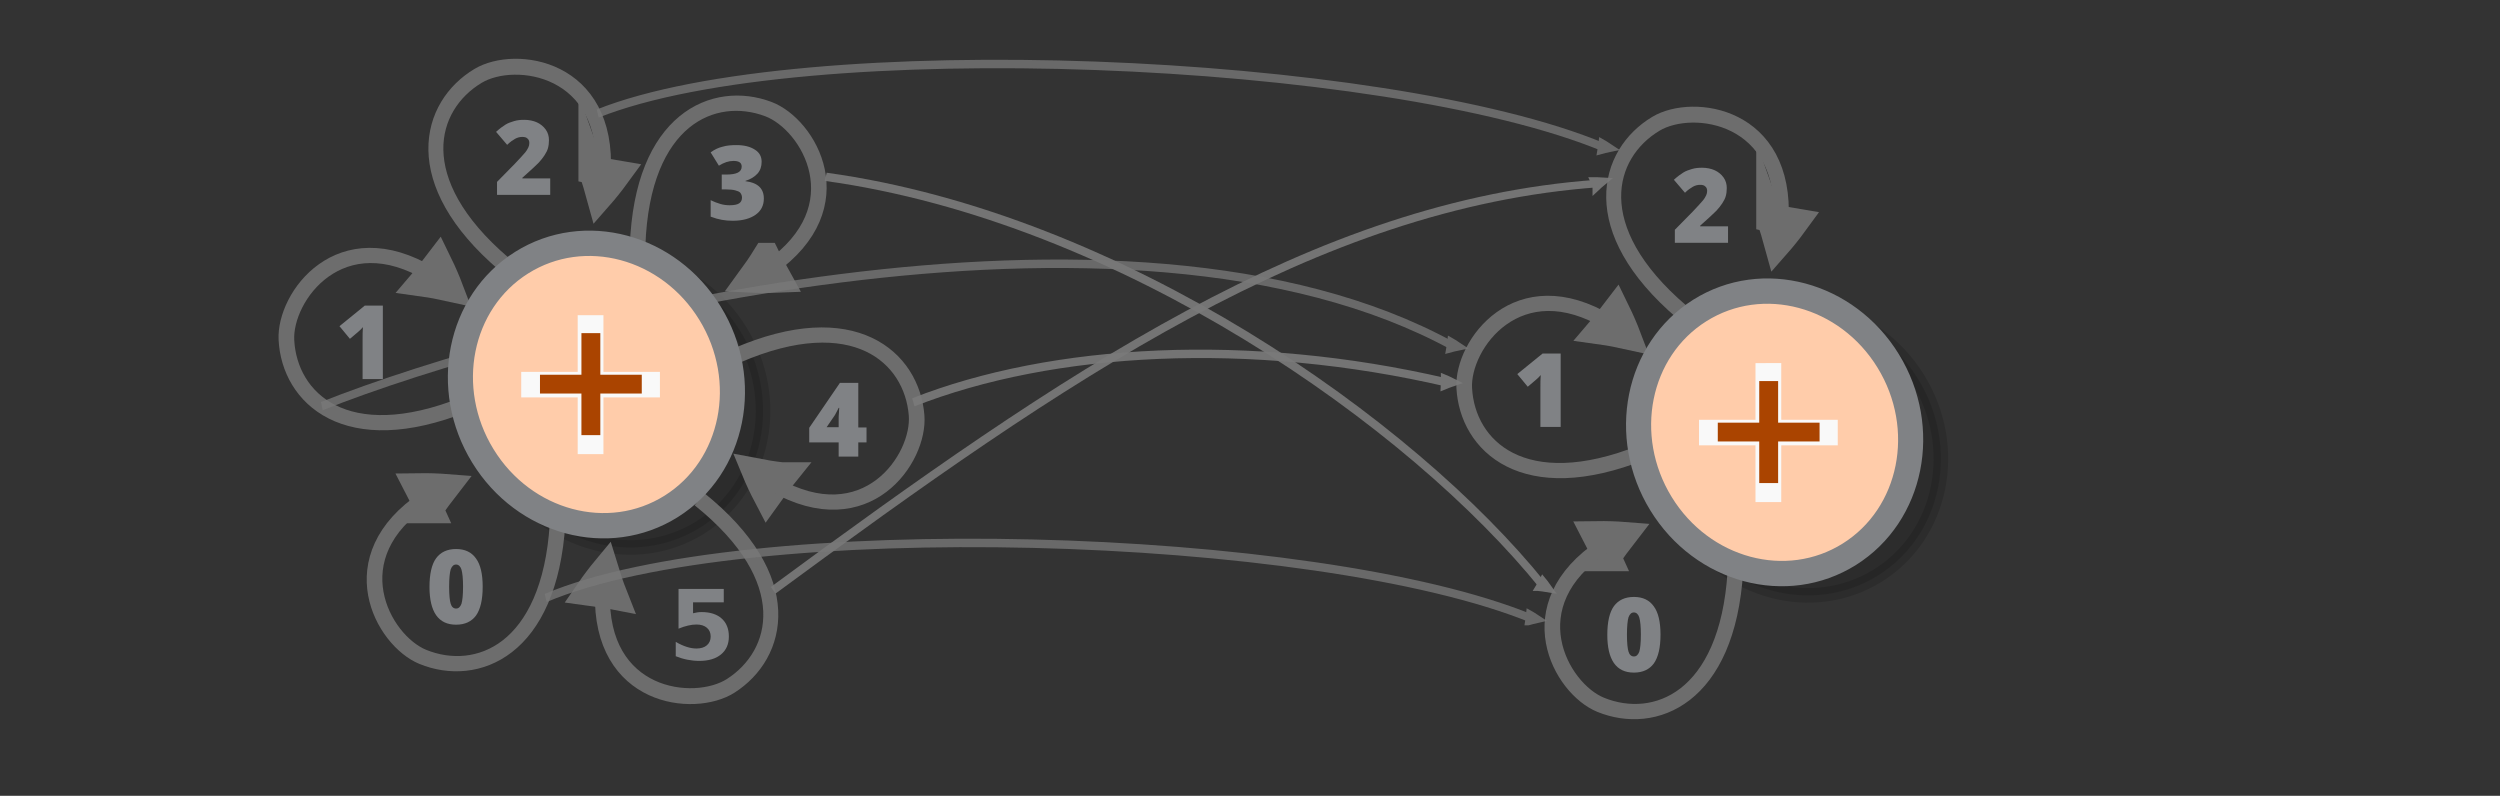 <?xml version="1.0" encoding="UTF-8" standalone="no"?>
<svg
   xmlns:dc="http://purl.org/dc/elements/1.1/"
   xmlns:cc="http://creativecommons.org/ns#"
   xmlns:rdf="http://www.w3.org/1999/02/22-rdf-syntax-ns#"
   xmlns:svg="http://www.w3.org/2000/svg"
   xmlns="http://www.w3.org/2000/svg"
   xmlns:sodipodi="http://sodipodi.sourceforge.net/DTD/sodipodi-0.dtd"
   xmlns:inkscape="http://www.inkscape.org/namespaces/inkscape"
   viewBox="0 0 595.3 189.5"
   version="1.1"
   id="svg15613"
   sodipodi:docname="group_homomorphism_functor.svg"
   inkscape:version="0.92.5 (2060ec1f9f, 2020-04-08)">
  <rect x="0" y="0" width="595.3" height="189.5" fill="#333333" stroke="none"/>
  <defs
     id="defs15617" />
  <sodipodi:namedview
     pagecolor="#ffffff"
     bordercolor="#666666"
     borderopacity="1"
     objecttolerance="10"
     gridtolerance="10"
     guidetolerance="10"
     inkscape:pageopacity="0"
     inkscape:pageshadow="2"
     inkscape:window-width="2560"
     inkscape:window-height="1376"
     id="namedview15615"
     showgrid="false"
     inkscape:zoom="3.225776"
     inkscape:cx="263.93047"
     inkscape:cy="90.736462"
     inkscape:window-x="0"
     inkscape:window-y="27"
     inkscape:window-maximized="1"
     inkscape:current-layer="svg15613"
     inkscape:pagecheckerboard="0"
     showguides="false" />
  <g
     id="g42748"
     transform="matrix(1.383,0,0,1.383,-182.767,-360.379)" />
  <g
     id="g42748-8"
     transform="matrix(1.383,0,0,1.383,143.705,-356.074)" />
  <ellipse
     style="opacity:0.14;stroke:#000000;stroke-width:3.47;stroke-miterlimit:10"
     cy="307.552"
     cx="-317.46"
     stroke-miterlimit="10"
     rx="34.848"
     ry="32.853"
     id="ellipse9933"
     inkscape:transform-center-x="-2.1801493"
     inkscape:transform-center-y="-6.7089329"
     transform="rotate(-121.837)" />
  <g
     id="g11563"
     transform="matrix(-0.298,-0.48,0.477,-0.296,335.031,365.874)"
     inkscape:transform-center-x="32.290942"
     inkscape:transform-center-y="46.001118">
    <g
       style="fill:none;stroke:#6d6d6d;stroke-width:6.389;stroke-miterlimit:10"
       stroke-miterlimit="10"
       id="g9939"
       transform="matrix(0.478,0,0,0.484,139.776,155.015)">
      <path
         style="stroke-width:35.526"
         inkscape:connector-curvature="0"
         d="m 315.1,101.79 c 10.682,-4.135 21.77,-7.738 33.127,-11.074 -8.518,-8.139 -17.577,-16.01 -27.178,-23.616 -2.04,12.119 -3.103,21.663 -5.949,34.69 z"
         transform="matrix(0.062,0.695,-0.648,0.062,394.029,56.19)"
         id="path9935" />
      <path
         style="stroke-width:10.649;paint-order:markers fill stroke"
         inkscape:connector-curvature="0"
         d="M 382.5,152.612 C 331.334,225.435 280.133,213.588 257.986,179.516 241.51,154.168 246.13,86.543 317.498,86.173"
         transform="matrix(0.032,1.307,-1.238,0.028,454.669,-133.846)"
         id="path9937" />
    </g>
  </g>
  <g
     transform="matrix(0.147,-0.227,0.228,0.147,265.776,116.384)"
     id="g9939-3"
     stroke-miterlimit="10"
     style="fill:none;stroke:#6d6d6d;stroke-width:6.389;stroke-miterlimit:10"
     inkscape:transform-center-x="53.693908"
     inkscape:transform-center-y="-10.021574">
    <path
       id="path9935-3"
       transform="matrix(0.062,0.695,-0.648,0.062,394.029,56.19)"
       d="m 315.1,101.79 c 10.682,-4.135 21.77,-7.738 33.127,-11.074 -8.518,-8.139 -17.577,-16.01 -27.178,-23.616 -2.04,12.119 -3.103,21.663 -5.949,34.69 z"
       inkscape:connector-curvature="0"
       style="stroke-width:35.526" />
    <path
       id="path9937-9"
       transform="matrix(0.032,1.307,-1.238,0.028,454.669,-133.846)"
       d="M 382.5,152.612 C 331.334,225.435 280.133,213.588 257.986,179.516 241.51,154.168 246.13,86.543 317.498,86.173"
       inkscape:connector-curvature="0"
       style="stroke-width:10.649;paint-order:markers fill stroke" />
  </g>
  <g
     transform="matrix(0.269,0.024,-0.024,0.271,334.567,-32.773)"
     id="g9939-4"
     stroke-miterlimit="10"
     style="fill:none;stroke:#6d6d6d;stroke-width:6.389;stroke-miterlimit:10"
     inkscape:transform-center-x="17.628993"
     inkscape:transform-center-y="-51.635974">
    <path
       id="path9935-9"
       transform="matrix(0.062,0.695,-0.648,0.062,394.029,56.19)"
       d="m 315.1,101.79 c 10.682,-4.135 21.77,-7.738 33.127,-11.074 -8.518,-8.139 -17.577,-16.01 -27.178,-23.616 -2.04,12.119 -3.103,21.663 -5.949,34.69 z"
       inkscape:connector-curvature="0"
       style="stroke-width:35.526" />
    <path
       id="path9937-6"
       transform="matrix(0.032,1.307,-1.238,0.028,454.669,-133.846)"
       d="M 382.5,152.612 C 331.334,225.435 280.133,213.588 257.986,179.516 241.51,154.168 246.13,86.543 317.498,86.173"
       inkscape:connector-curvature="0"
       style="stroke-width:10.649;paint-order:markers fill stroke" />
  </g>
  <ellipse
     style="fill:#ffccaa;fill-opacity:1;stroke:#808285;stroke-width:6.004;stroke-miterlimit:10"
     cy="306.226"
     cx="-312.043"
     stroke-miterlimit="10"
     rx="34.059"
     ry="31.94"
     id="ellipse9941"
     inkscape:transform-center-x="-1.4375768"
     inkscape:transform-center-y="0.75114963"
     transform="matrix(-0.523,-0.852,0.847,-0.532,0,0)" />
  <g
     id="g42748-3"
     transform="matrix(1.383,0,0,1.383,-218.311,-43.559)" />
  <g
     id="g42748-8-0"
     transform="matrix(1.383,0,0,1.383,108.16,-39.254)" />
  <path
     id="path13560"
     d="m 395.399,151.114 c 0,3.091 -0.528,5.353 -1.583,6.86 -1.055,1.432 -2.639,2.186 -4.75,2.186 -2.111,0 -3.694,-0.754 -4.75,-2.262 -1.055,-1.508 -1.583,-3.769 -1.583,-6.71 0,-3.091 0.528,-5.428 1.583,-6.86 1.055,-1.432 2.639,-2.186 4.75,-2.186 2.111,0 3.694,0.754 4.75,2.262 1.055,1.432 1.583,3.694 1.583,6.71 z m -7.991,0 c 0,1.96 0.151,3.393 0.377,4.071 0.226,0.754 0.679,1.131 1.282,1.131 0.603,0 0.98,-0.377 1.282,-1.131 0.226,-0.754 0.377,-2.111 0.377,-4.071 0,-1.96 -0.151,-3.317 -0.377,-4.071 -0.226,-0.754 -0.678,-1.206 -1.282,-1.206 -0.603,0 -0.98,0.377 -1.282,1.131 -0.226,0.754 -0.377,2.186 -0.377,4.146 z"
     inkscape:connector-curvature="0"
     style="fill:#808285;stroke-width:0.754" />
  <path
     id="path13564"
     d="m 371.626,101.664 h -4.825 v -9.273 c 0,-1.131 0,-2.186 0.075,-3.091 -0.302,0.377 -0.678,0.754 -1.131,1.131 l -1.96,1.659 -2.488,-3.016 6.031,-4.9 h 4.297 z"
     inkscape:connector-curvature="0"
     style="fill:#808285;stroke-width:0.754" />
  <path
     id="path13568"
     d="m 411.556,57.808 h -12.741 v -3.091 l 4.297,-4.373 c 1.206,-1.282 2.036,-2.186 2.412,-2.639 0.377,-0.452 0.603,-0.905 0.754,-1.206 0.151,-0.302 0.226,-0.679 0.226,-1.055 0,-0.452 -0.151,-0.829 -0.452,-1.055 -0.302,-0.302 -0.678,-0.377 -1.282,-0.377 -0.528,0 -1.131,0.151 -1.659,0.452 -0.528,0.302 -1.206,0.754 -1.885,1.432 l -2.639,-3.091 c 0.905,-0.829 1.659,-1.357 2.262,-1.734 0.603,-0.377 1.282,-0.603 2.036,-0.829 0.754,-0.226 1.508,-0.302 2.412,-0.302 1.131,0 2.186,0.226 3.016,0.603 0.829,0.377 1.583,0.98 2.111,1.734 0.528,0.754 0.754,1.583 0.754,2.488 0,0.679 -0.075,1.357 -0.226,1.885 -0.151,0.603 -0.452,1.131 -0.829,1.734 -0.377,0.603 -0.829,1.131 -1.432,1.809 -0.603,0.603 -1.885,1.809 -3.845,3.543 v 0.151 h 6.634 v 3.92 z"
     inkscape:connector-curvature="0"
     style="fill:#808285;stroke-width:0.754" />
  <path
     id="path13572-8"
     d="m 181.359,38.546 c 0,1.055 -0.302,2.036 -0.98,2.789 -0.679,0.754 -1.659,1.357 -2.865,1.734 v 0.075 c 2.94,0.377 4.373,1.734 4.373,4.146 0,1.659 -0.678,2.94 -1.96,3.845 -1.282,0.905 -3.091,1.432 -5.428,1.432 -0.98,0 -1.809,-0.075 -2.639,-0.226 -0.829,-0.151 -1.659,-0.377 -2.639,-0.754 v -3.92 c 0.754,0.377 1.583,0.679 2.337,0.905 0.754,0.226 1.508,0.302 2.186,0.302 1.055,0 1.809,-0.151 2.262,-0.452 0.452,-0.302 0.678,-0.754 0.678,-1.357 0,-0.452 -0.151,-0.829 -0.377,-1.131 -0.226,-0.302 -0.678,-0.452 -1.206,-0.603 -0.528,-0.151 -1.282,-0.226 -2.186,-0.226 h -1.055 v -3.543 h 1.131 c 2.412,0 3.619,-0.603 3.619,-1.885 0,-0.452 -0.151,-0.829 -0.528,-1.055 -0.377,-0.226 -0.829,-0.302 -1.432,-0.302 -1.131,0 -2.262,0.377 -3.468,1.131 l -1.96,-3.166 c 0.905,-0.679 1.885,-1.131 2.865,-1.357 0.98,-0.302 2.111,-0.377 3.317,-0.377 1.809,0 3.242,0.377 4.297,1.055 1.131,0.679 1.659,1.659 1.659,2.94 z"
     inkscape:connector-curvature="0"
     style="fill:#808285;stroke-width:0.754" />
  <g
     id="g15703-6"
     transform="matrix(1.199,0,0,1.199,211.455,36.252)">
    <path
       inkscape:connector-curvature="0"
       id="path15699-2"
       style="font-style:normal;font-variant:normal;font-weight:bold;font-stretch:normal;font-size:32.296px;line-height:1.25;font-family:sans-serif;-inkscape-font-specification:'sans-serif Bold';letter-spacing:0px;word-spacing:0px;fill:#f9f9f9;fill-opacity:1;stroke:none;stroke-width:1.1"
       d="m 177.395,41.876 v 11.261 h 11.218 v 5.072 h -11.218 v 11.261 h -5.115 V 58.209 h -11.218 v -5.072 h 11.218 V 41.876 Z" />
    <path
       inkscape:connector-curvature="0"
       id="path15701-9"
       style="font-style:normal;font-variant:normal;font-weight:bold;font-stretch:normal;font-size:32.296px;line-height:1.25;font-family:sans-serif;-inkscape-font-specification:'sans-serif Bold';letter-spacing:0px;word-spacing:0px;fill:#aa4400;fill-opacity:1;stroke:none;stroke-width:0.807"
       d="m 176.775,45.449 v 8.263 h 8.232 v 3.722 h -8.232 v 8.263 h -3.753 V 57.434 h -8.232 v -3.722 h 8.232 V 45.449 Z" />
  </g>
  <ellipse
     style="opacity:0.14;stroke:#000000;stroke-width:3.47;stroke-miterlimit:10"
     cy="75.304"
     cx="-159.822"
     stroke-miterlimit="10"
     rx="34.848"
     ry="32.853"
     id="ellipse9933-4"
     inkscape:transform-center-x="-2.1801455"
     inkscape:transform-center-y="-6.7089447"
     transform="rotate(-121.837)" />
  <g
     id="g11563-4"
     transform="matrix(-0.298,-0.48,0.477,-0.296,54.569,354.466)"
     inkscape:transform-center-x="32.290943"
     inkscape:transform-center-y="46.001111">
    <g
       style="fill:none;stroke:#6d6d6d;stroke-width:6.389;stroke-miterlimit:10"
       stroke-miterlimit="10"
       id="g9939-47"
       transform="matrix(0.478,0,0,0.484,139.776,155.015)">
      <path
         style="stroke-width:35.526"
         inkscape:connector-curvature="0"
         d="m 315.1,101.79 c 10.682,-4.135 21.77,-7.738 33.127,-11.074 -8.518,-8.139 -17.577,-16.01 -27.178,-23.616 -2.04,12.119 -3.103,21.663 -5.949,34.69 z"
         transform="matrix(0.062,0.695,-0.648,0.062,394.029,56.19)"
         id="path9935-6" />
      <path
         style="stroke-width:10.649;paint-order:markers fill stroke"
         inkscape:connector-curvature="0"
         d="M 382.5,152.612 C 331.334,225.435 280.133,213.588 257.986,179.516 241.51,154.168 246.13,86.543 317.498,86.173"
         transform="matrix(0.032,1.307,-1.238,0.028,454.669,-133.846)"
         id="path9937-3" />
    </g>
  </g>
  <g
     transform="matrix(0.147,-0.227,0.228,0.147,-14.686,104.976)"
     id="g9939-3-1"
     stroke-miterlimit="10"
     style="fill:none;stroke:#6d6d6d;stroke-width:6.389;stroke-miterlimit:10"
     inkscape:transform-center-x="53.693907"
     inkscape:transform-center-y="-10.021578">
    <path
       id="path9935-3-7"
       transform="matrix(0.062,0.695,-0.648,0.062,394.029,56.19)"
       d="m 315.1,101.79 c 10.682,-4.135 21.77,-7.738 33.127,-11.074 -8.518,-8.139 -17.577,-16.01 -27.178,-23.616 -2.04,12.119 -3.103,21.663 -5.949,34.69 z"
       inkscape:connector-curvature="0"
       style="stroke-width:35.526" />
    <path
       id="path9937-9-5"
       transform="matrix(0.032,1.307,-1.238,0.028,454.669,-133.846)"
       d="M 382.5,152.612 C 331.334,225.435 280.133,213.588 257.986,179.516 241.51,154.168 246.13,86.543 317.498,86.173"
       inkscape:connector-curvature="0"
       style="stroke-width:10.649;paint-order:markers fill stroke" />
  </g>
  <g
     transform="matrix(0.269,0.024,-0.024,0.271,54.105,-44.181)"
     id="g9939-4-9"
     stroke-miterlimit="10"
     style="fill:none;stroke:#6d6d6d;stroke-width:6.389;stroke-miterlimit:10"
     inkscape:transform-center-x="17.62899"
     inkscape:transform-center-y="-51.635974">
    <path
       id="path9935-9-6"
       transform="matrix(0.062,0.695,-0.648,0.062,394.029,56.19)"
       d="m 315.1,101.79 c 10.682,-4.135 21.77,-7.738 33.127,-11.074 -8.518,-8.139 -17.577,-16.01 -27.178,-23.616 -2.04,12.119 -3.103,21.663 -5.949,34.69 z"
       inkscape:connector-curvature="0"
       style="stroke-width:35.526" />
    <path
       id="path9937-6-2"
       transform="matrix(0.032,1.307,-1.238,0.028,454.669,-133.846)"
       d="M 382.5,152.612 C 331.334,225.435 280.133,213.588 257.986,179.516 241.51,154.168 246.13,86.543 317.498,86.173"
       inkscape:connector-curvature="0"
       style="stroke-width:10.649;paint-order:markers fill stroke" />
  </g>
  <path
     id="path13560-7"
     d="m 114.937,139.706 c 0,3.091 -0.528,5.353 -1.583,6.86 -1.055,1.432 -2.639,2.186 -4.75,2.186 -2.111,0 -3.694,-0.754 -4.75,-2.262 -1.055,-1.508 -1.583,-3.769 -1.583,-6.71 0,-3.091 0.528,-5.428 1.583,-6.86 1.055,-1.432 2.639,-2.186 4.75,-2.186 2.111,0 3.694,0.754 4.75,2.262 1.055,1.432 1.583,3.694 1.583,6.71 z m -7.991,0 c 0,1.96 0.151,3.393 0.377,4.071 0.226,0.754 0.678,1.131 1.282,1.131 0.603,0 0.98,-0.377 1.282,-1.131 0.226,-0.754 0.377,-2.111 0.377,-4.071 0,-1.96 -0.151,-3.317 -0.377,-4.071 -0.226,-0.754 -0.678,-1.206 -1.282,-1.206 -0.603,0 -0.98,0.377 -1.282,1.131 -0.226,0.754 -0.377,2.186 -0.377,4.146 z"
     inkscape:connector-curvature="0"
     style="fill:#808285;stroke-width:0.754" />
  <path
     id="path13564-8"
     d="m 91.164,90.256 h -4.825 v -9.273 c 0,-1.131 0,-2.186 0.075,-3.091 -0.302,0.377 -0.679,0.754 -1.131,1.131 l -1.96,1.659 -2.488,-3.016 6.031,-4.9 h 4.297 z"
     inkscape:connector-curvature="0"
     style="fill:#808285;stroke-width:0.754" />
  <path
     id="path13568-5"
     d="m 131.094,46.4 h -12.741 v -3.091 l 4.297,-4.373 c 1.206,-1.282 2.035,-2.186 2.412,-2.639 0.377,-0.452 0.603,-0.905 0.754,-1.206 0.151,-0.302 0.226,-0.679 0.226,-1.055 0,-0.452 -0.151,-0.829 -0.452,-1.055 -0.302,-0.302 -0.678,-0.377 -1.282,-0.377 -0.528,0 -1.131,0.151 -1.659,0.452 -0.528,0.302 -1.206,0.754 -1.885,1.432 l -2.639,-3.091 c 0.905,-0.829 1.659,-1.357 2.262,-1.734 0.603,-0.377 1.282,-0.603 2.036,-0.829 0.754,-0.226 1.508,-0.302 2.412,-0.302 1.131,0 2.186,0.226 3.016,0.603 0.829,0.377 1.583,0.98 2.111,1.734 0.528,0.754 0.754,1.583 0.754,2.488 0,0.679 -0.075,1.357 -0.226,1.885 -0.151,0.603 -0.452,1.131 -0.829,1.734 -0.377,0.603 -0.829,1.131 -1.432,1.809 -0.603,0.603 -1.885,1.809 -3.845,3.543 v 0.151 h 6.634 v 3.92 z"
     inkscape:connector-curvature="0"
     style="fill:#808285;stroke-width:0.754" />
  <g
     id="g11563-4-5"
     transform="matrix(0.311,0.472,-0.468,0.309,223.471,-173.356)"
     inkscape:transform-center-x="-31.176294"
     inkscape:transform-center-y="-47.034541">
    <g
       style="fill:none;stroke:#6d6d6d;stroke-width:6.389;stroke-miterlimit:10"
       stroke-miterlimit="10"
       id="g9939-47-3"
       transform="matrix(0.478,0,0,0.484,139.776,155.015)">
      <path
         style="stroke-width:35.526"
         inkscape:connector-curvature="0"
         d="m 315.1,101.79 c 10.682,-4.135 21.77,-7.738 33.127,-11.074 -8.518,-8.139 -17.577,-16.01 -27.178,-23.616 -2.04,12.119 -3.103,21.663 -5.949,34.69 z"
         transform="matrix(0.062,0.695,-0.648,0.062,394.029,56.19)"
         id="path9935-6-8" />
      <path
         style="stroke-width:10.649;paint-order:markers fill stroke"
         inkscape:connector-curvature="0"
         d="M 382.5,152.612 C 331.334,225.435 280.133,213.588 257.986,179.516 241.51,154.168 246.13,86.543 317.498,86.173"
         transform="matrix(0.032,1.307,-1.238,0.028,454.669,-133.846)"
         id="path9937-3-8" />
    </g>
  </g>
  <g
     transform="matrix(-0.14,0.231,-0.232,-0.141,300.295,72.651)"
     id="g9939-3-1-3"
     stroke-miterlimit="10"
     style="fill:none;stroke:#6d6d6d;stroke-width:6.389;stroke-miterlimit:10"
     inkscape:transform-center-x="-53.742607"
     inkscape:transform-center-y="8.5463875">
    <path
       id="path9935-3-7-1"
       transform="matrix(0.062,0.695,-0.648,0.062,394.029,56.19)"
       d="m 315.1,101.79 c 10.682,-4.135 21.77,-7.738 33.127,-11.074 -8.518,-8.139 -17.577,-16.01 -27.178,-23.616 -2.04,12.119 -3.103,21.663 -5.949,34.69 z"
       inkscape:connector-curvature="0"
       style="stroke-width:35.526" />
    <path
       id="path9937-9-5-8"
       transform="matrix(0.032,1.307,-1.238,0.028,454.669,-133.846)"
       d="M 382.5,152.612 C 331.334,225.435 280.133,213.588 257.986,179.516 241.51,154.168 246.13,86.543 317.498,86.173"
       inkscape:connector-curvature="0"
       style="stroke-width:10.649;paint-order:markers fill stroke" />
  </g>
  <g
     transform="matrix(-0.27,-0.016,0.016,-0.271,235.628,223.641)"
     id="g9939-4-9-9"
     stroke-miterlimit="10"
     style="fill:none;stroke:#6d6d6d;stroke-width:6.389;stroke-miterlimit:10"
     inkscape:transform-center-x="-19.070853"
     inkscape:transform-center-y="51.028535">
    <path
       id="path9935-9-6-6"
       transform="matrix(0.062,0.695,-0.648,0.062,394.029,56.19)"
       d="m 315.1,101.79 c 10.682,-4.135 21.77,-7.738 33.127,-11.074 -8.518,-8.139 -17.577,-16.01 -27.178,-23.616 -2.04,12.119 -3.103,21.663 -5.949,34.69 z"
       inkscape:connector-curvature="0"
       style="stroke-width:35.526" />
    <path
       id="path9937-6-2-4"
       transform="matrix(0.032,1.307,-1.238,0.028,454.669,-133.846)"
       d="M 382.5,152.612 C 331.334,225.435 280.133,213.588 257.986,179.516 241.51,154.168 246.13,86.543 317.498,86.173"
       inkscape:connector-curvature="0"
       style="stroke-width:10.649;paint-order:markers fill stroke" />
  </g>
  <g
     aria-label="5"
     style="font-style:normal;font-variant:normal;font-weight:normal;font-stretch:normal;font-size:22.617px;line-height:1.25;font-family:'HVD Comic Serif Pro';-inkscape-font-specification:'HVD Comic Serif Pro';letter-spacing:0px;word-spacing:0px;fill:#808285;fill-opacity:1;stroke:none;stroke-width:0.565"
     id="text14353-3"
     transform="matrix(1.019,0,0,1.019,-13.82,19.806)">
    <path
       d="m 172.124,118.192 h 10.569 v 3.125 h -7.178 v 2.551 q 0.486,-0.133 0.972,-0.199 0.497,-0.077 1.027,-0.077 3.015,0 4.693,1.513 1.679,1.502 1.679,4.197 0,2.673 -1.833,4.185 -1.822,1.513 -5.069,1.513 -1.403,0 -2.783,-0.276 -1.369,-0.265 -2.728,-0.817 v -3.346 q 1.347,0.773 2.551,1.16 1.215,0.387 2.286,0.387 1.546,0 2.43,-0.751 0.895,-0.762 0.895,-2.054 0,-1.303 -0.895,-2.054 -0.883,-0.751 -2.43,-0.751 -0.917,0 -1.955,0.243 -1.038,0.232 -2.231,0.729 z"
       style="font-style:normal;font-variant:normal;font-weight:bold;font-stretch:normal;font-family:sans-serif;-inkscape-font-specification:'sans-serif Bold';fill:#808285;fill-opacity:1;stroke-width:0.565"
       id="path10364"
       inkscape:connector-curvature="0" />
  </g>
  <path
     style="fill:#808285;stroke-width:0.754"
     inkscape:connector-curvature="0"
     d="m 206.336,105.338 h -1.96 v 3.393 h -4.674 v -3.393 h -7.011 v -3.468 l 7.313,-10.705 h 4.373 V 101.795 h 1.96 z m -6.634,-3.543 v -2.035 c 0,-0.377 0,-0.905 0.075,-1.583 0,-0.678 0.075,-0.98 0.075,-1.055 h -0.151 c -0.302,0.603 -0.603,1.206 -0.905,1.734 l -1.96,2.865 h 2.865 z"
     id="path13576-3" />
  <g
     inkscape:transform-center-y="42.949945"
     inkscape:transform-center-x="-94.222585"
     transform="matrix(0.138,0.064,-0.08,0.197,342.775,77.326)"
     id="g1482-7-0-1-0-3-9"
     style="display:inline;opacity:0.919;fill:#dddddd;stroke:#797979;stroke-width:9.44;stroke-miterlimit:10;stroke-dasharray:none;stroke-opacity:1">
    <path
       d="m 298.847,219.752 c 4.5,-1.111 9.2,-2.108 14.027,-3.049 -4.045,-1.706 -8.315,-3.342 -12.812,-4.909 -0.408,2.779 -0.491,4.959 -1.214,7.958 z"
       id="path1478-7-9-0-19-0-7"
       inkscape:connector-curvature="0"
       style="stroke:#797979;stroke-width:9.44;stroke-miterlimit:10;stroke-dasharray:none;stroke-opacity:1" />
    <path
       sodipodi:nodetypes="cc"
       d="M -978.466,139.072 C -525.912,41.23 19.245,113.359 303.994,216.713"
       id="path1480-1-3-1-5-7-5"
       inkscape:connector-curvature="0"
       style="fill:none;stroke:#797979;stroke-width:9.44;stroke-miterlimit:10;stroke-dasharray:none;stroke-opacity:1;paint-order:markers fill stroke" />
  </g>
  <g
     inkscape:transform-center-y="-2.7295398"
     inkscape:transform-center-x="9.1813277"
     transform="matrix(0.14,-0.064,0.103,0.178,315.554,24.581)"
     id="g1482-7-0-1-0-3-9-48"
     style="display:inline;opacity:0.919;fill:#dddddd;stroke:#797979;stroke-width:9.363;stroke-miterlimit:10;stroke-dasharray:none;stroke-opacity:1">
    <path
       d="m 298.847,219.752 c 4.5,-1.111 9.2,-2.108 14.027,-3.049 -4.045,-1.706 -8.315,-3.342 -12.812,-4.909 -0.408,2.779 -0.491,4.959 -1.214,7.958 z"
       id="path1478-7-9-0-19-0-7-88"
       inkscape:connector-curvature="0"
       style="stroke:#797979;stroke-width:9.363;stroke-miterlimit:10;stroke-dasharray:none;stroke-opacity:1" />
    <path
       sodipodi:nodetypes="cc"
       d="M -1121.601,248.283 C -564.859,162.697 -92.044,101.343 303.994,216.713"
       id="path1480-1-3-1-5-7-5-9"
       inkscape:connector-curvature="0"
       style="fill:none;stroke:#797979;stroke-width:9.363;stroke-miterlimit:10;stroke-dasharray:none;stroke-opacity:1;paint-order:markers fill stroke" />
  </g>
  <g
     inkscape:transform-center-y="-8.393314"
     inkscape:transform-center-x="6.3583376"
     transform="matrix(0.151,0.01,-0.004,0.213,336.89,-14.09)"
     id="g1482-7-0-1-0-3-9-30"
     style="display:inline;opacity:0.77;fill:#dddddd;stroke:#797979;stroke-width:9.44;stroke-miterlimit:10;stroke-dasharray:none;stroke-opacity:1">
    <path
       d="m 298.847,219.752 c 4.5,-1.111 9.2,-2.108 14.027,-3.049 -4.045,-1.706 -8.315,-3.342 -12.812,-4.909 -0.408,2.779 -0.491,4.959 -1.214,7.958 z"
       id="path1478-7-9-0-19-0-7-30"
       inkscape:connector-curvature="0"
       style="stroke:#797979;stroke-width:9.44;stroke-miterlimit:10;stroke-dasharray:none;stroke-opacity:1" />
    <path
       sodipodi:nodetypes="cc"
       d="M -1281.769,253.229 C -962.628,147.37 -43.44,131.041 303.994,216.713"
       id="path1480-1-3-1-5-7-5-92"
       inkscape:connector-curvature="0"
       style="fill:none;stroke:#797979;stroke-width:9.44;stroke-miterlimit:10;stroke-dasharray:none;stroke-opacity:1;paint-order:markers fill stroke" />
  </g>
  <g
     inkscape:transform-center-y="-8.6864406"
     inkscape:transform-center-x="7.2580852"
     transform="matrix(0.152,-0.009,0.023,0.212,293.343,47.883)"
     id="g1482-7-0-1-0-3-9-5"
     style="display:inline;opacity:0.919;fill:#dddddd;stroke:#797979;stroke-width:9.44;stroke-miterlimit:10;stroke-dasharray:none;stroke-opacity:1">
    <path
       d="m 298.847,219.752 c 4.5,-1.111 9.2,-2.108 14.027,-3.049 -4.045,-1.706 -8.315,-3.342 -12.812,-4.909 -0.408,2.779 -0.491,4.959 -1.214,7.958 z"
       id="path1478-7-9-0-19-0-7-4"
       inkscape:connector-curvature="0"
       style="stroke:#797979;stroke-width:9.44;stroke-miterlimit:10;stroke-dasharray:none;stroke-opacity:1" />
    <path
       sodipodi:nodetypes="cc"
       d="m -529.921,203.532 c 225.878,-51.902 534.893,-51.004 833.915,13.18"
       id="path1480-1-3-1-5-7-5-05"
       inkscape:connector-curvature="0"
       style="fill:none;stroke:#797979;stroke-width:9.44;stroke-miterlimit:10;stroke-dasharray:none;stroke-opacity:1;paint-order:markers fill stroke" />
  </g>
  <g
     inkscape:transform-center-y="-8.9726765"
     inkscape:transform-center-x="6.2347955"
     transform="matrix(0.148,0.008,-7.6472294e-4,0.213,319.842,98.701)"
     id="g1482-7-0-1-0-3-9-30-3"
     style="display:inline;opacity:0.77;fill:#dddddd;stroke:#797979;stroke-width:9.44;stroke-miterlimit:10;stroke-dasharray:none;stroke-opacity:1">
    <path
       d="m 298.847,219.752 c 4.5,-1.111 9.2,-2.108 14.027,-3.049 -4.045,-1.706 -8.315,-3.342 -12.812,-4.909 -0.408,2.779 -0.491,4.959 -1.214,7.958 z"
       id="path1478-7-9-0-19-0-7-30-6"
       inkscape:connector-curvature="0"
       style="stroke:#797979;stroke-width:9.44;stroke-miterlimit:10;stroke-dasharray:none;stroke-opacity:1" />
    <path
       sodipodi:nodetypes="cc"
       d="M -1281.769,253.229 C -962.628,147.37 -43.44,131.041 303.994,216.713"
       id="path1480-1-3-1-5-7-5-92-7"
       inkscape:connector-curvature="0"
       style="fill:none;stroke:#797979;stroke-width:9.44;stroke-miterlimit:10;stroke-dasharray:none;stroke-opacity:1;paint-order:markers fill stroke" />
  </g>
  <g
     inkscape:transform-center-y="-8.393314"
     inkscape:transform-center-x="6.3583376"
     transform="matrix(0.151,0.01,-0.004,0.213,300.876,33.183)"
     id="g1482-7-0-1-0-3-9-30-3-5"
     style="display:inline;opacity:0.77;fill:#dddddd;stroke:#797979;stroke-width:9.44;stroke-miterlimit:10;stroke-dasharray:none;stroke-opacity:1">
    <path
       d="m 298.847,219.752 c 4.5,-1.111 9.2,-2.108 14.027,-3.049 -4.045,-1.706 -8.315,-3.342 -12.812,-4.909 -0.408,2.779 -0.491,4.959 -1.214,7.958 z"
       id="path1478-7-9-0-19-0-7-30-6-3"
       inkscape:connector-curvature="0"
       style="stroke:#797979;stroke-width:9.44;stroke-miterlimit:10;stroke-dasharray:none;stroke-opacity:1" />
    <path
       sodipodi:nodetypes="cc"
       d="M -1475.284,367.486 C -1156.143,261.626 -217.687,40.622 303.994,216.713"
       id="path1480-1-3-1-5-7-5-92-7-5"
       inkscape:connector-curvature="0"
       style="fill:none;stroke:#797979;stroke-width:9.44;stroke-miterlimit:10;stroke-dasharray:none;stroke-opacity:1;paint-order:markers fill stroke" />
  </g>
  <g
     id="g6931"
     transform="matrix(1.199,0,0,1.199,-43.889,-6.637)">
    <ellipse
       transform="matrix(-0.523,-0.852,0.847,-0.532,0,0)"
       inkscape:transform-center-y="0.62639253"
       inkscape:transform-center-x="-1.1988011"
       id="ellipse9941-1"
       ry="26.635"
       rx="28.402"
       stroke-miterlimit="10"
       cx="-151.875"
       cy="89.283"
       style="fill:#ffccaa;fill-opacity:1;stroke:#808285;stroke-width:5.007;stroke-miterlimit:10" />
    <g
       transform="translate(-20.946,26.252)"
       id="g15703-6-7">
      <path
         d="m 177.395,41.876 v 11.261 h 11.218 v 5.072 h -11.218 v 11.261 h -5.115 V 58.209 h -11.218 v -5.072 h 11.218 V 41.876 Z"
         style="font-style:normal;font-variant:normal;font-weight:bold;font-stretch:normal;font-size:32.296px;line-height:1.25;font-family:sans-serif;-inkscape-font-specification:'sans-serif Bold';letter-spacing:0px;word-spacing:0px;fill:#f9f9f9;fill-opacity:1;stroke:none;stroke-width:1.1"
         id="path15699-2-4"
         inkscape:connector-curvature="0" />
      <path
         d="m 176.775,45.449 v 8.263 h 8.232 v 3.722 h -8.232 v 8.263 h -3.753 V 57.434 h -8.232 v -3.722 h 8.232 V 45.449 Z"
         style="font-style:normal;font-variant:normal;font-weight:bold;font-stretch:normal;font-size:32.296px;line-height:1.25;font-family:sans-serif;-inkscape-font-specification:'sans-serif Bold';letter-spacing:0px;word-spacing:0px;fill:#aa4400;fill-opacity:1;stroke:none;stroke-width:0.807"
         id="path15701-9-1"
         inkscape:connector-curvature="0" />
    </g>
  </g>
</svg>

